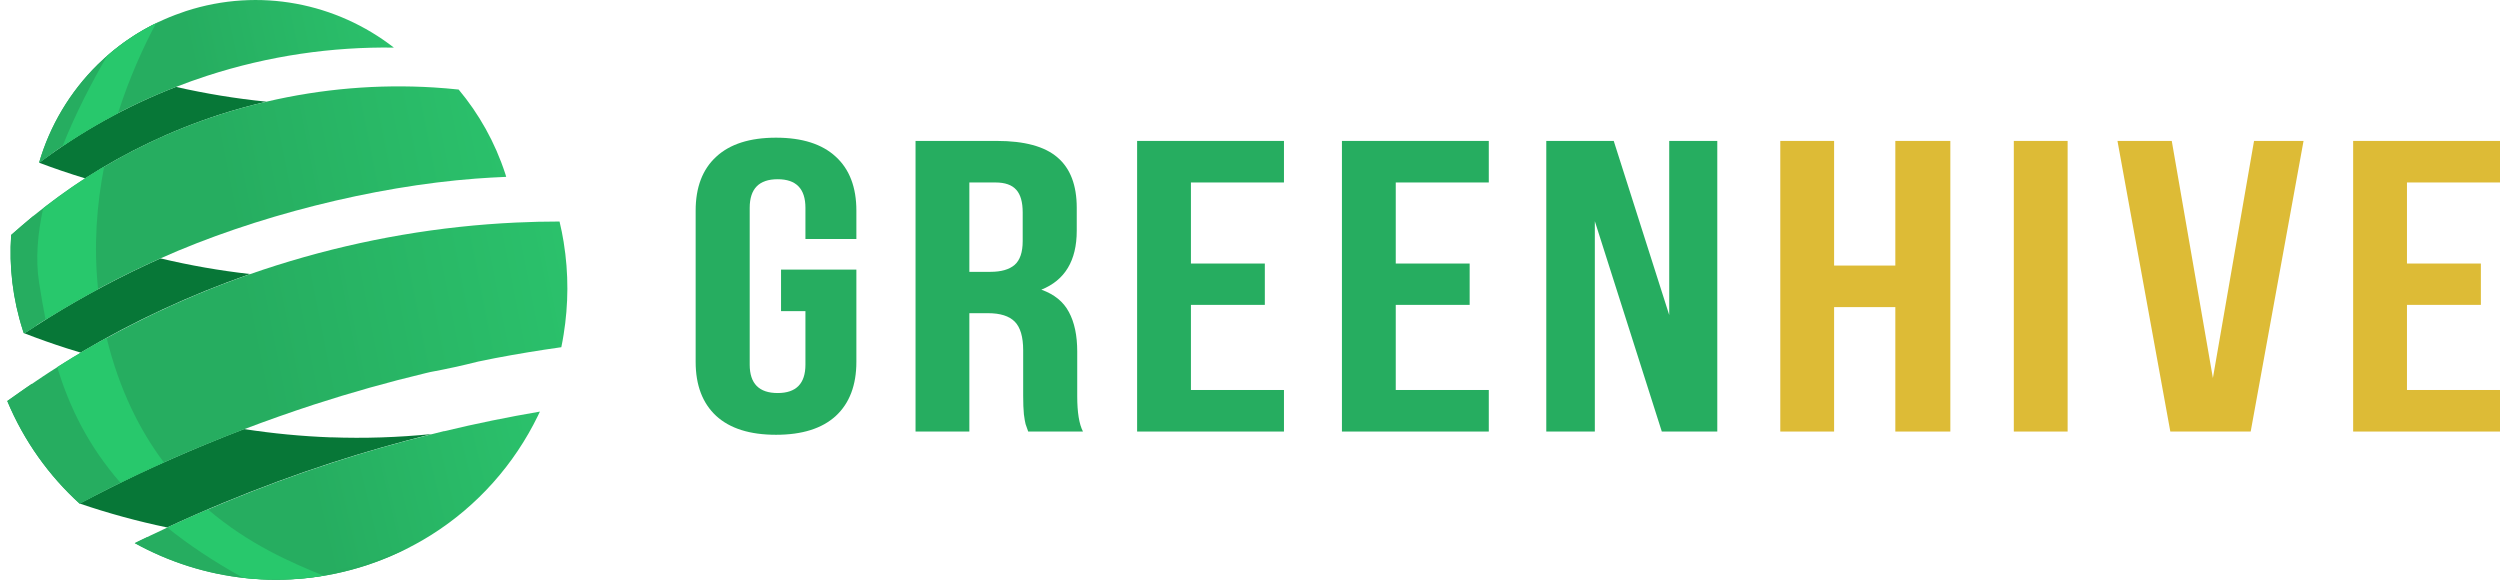 <svg width="345" height="80" viewBox="0 0 345 80" fill="none" xmlns="http://www.w3.org/2000/svg">
<g clip-path="url(#clip0_1543_3778)">
<path d="M245.68 59.553V19.448H253.106V36.647H261.556V19.448H269.147V59.553H261.556V42.381H253.106V59.553H245.68Z" fill="#DDBB36"/>
<path d="M277.906 59.553V19.448H285.333V59.553H277.906Z" fill="#DDBB36"/>
<path d="M292.211 19.448H299.703L305.38 52.169L311.057 19.448H317.889L310.595 59.553H299.505L292.211 19.448Z" fill="#DDBB36"/>
<path d="M324.735 59.553V19.448H345V25.181H332.161V36.368H342.36V42.073H332.161V53.819H345V59.553H324.735Z" fill="#DDBB36"/>
<path d="M96 49.932V29.068C96 25.843 96.946 23.363 98.838 21.629C100.731 19.876 103.481 19 107.09 19C110.698 19 113.449 19.876 115.341 21.629C117.234 23.363 118.18 25.843 118.18 29.068V32.984H111.15V28.677C111.15 26.048 109.873 24.733 107.321 24.733C104.746 24.733 103.459 26.048 103.459 28.677V50.323C103.459 52.934 104.746 54.239 107.321 54.239C109.873 54.239 111.15 52.934 111.15 50.323V42.94H107.783V37.207H118.18V49.932C118.18 53.157 117.234 55.646 115.341 57.399C113.449 59.133 110.698 60 107.09 60C103.481 60 100.731 59.133 98.838 57.399C96.946 55.646 96 53.157 96 49.932Z" fill="#26AD60"/>
<path d="M126.345 59.553V19.448H137.567C141.374 19.448 144.157 20.203 145.917 21.713C147.7 23.223 148.591 25.544 148.591 28.677V31.837C148.591 35.958 146.963 38.67 143.706 39.975C145.488 40.609 146.754 41.635 147.502 43.052C148.272 44.469 148.657 46.287 148.657 48.505V54.686C148.657 56.905 148.921 58.527 149.449 59.553H141.891C141.715 59.086 141.594 58.742 141.528 58.518C141.462 58.275 141.385 57.828 141.297 57.175C141.231 56.504 141.198 55.656 141.198 54.63V48.338C141.198 46.492 140.813 45.177 140.043 44.394C139.272 43.611 138.04 43.22 136.346 43.22H133.771V59.553H126.345ZM133.771 37.514H136.676C138.15 37.514 139.261 37.197 140.01 36.563C140.758 35.911 141.132 34.811 141.132 33.263V29.32C141.132 27.884 140.835 26.84 140.241 26.188C139.646 25.516 138.689 25.181 137.369 25.181H133.771V37.514Z" fill="#26AD60"/>
<path d="M156.922 59.553V19.448H177.187V25.181H164.348V36.368H174.546V42.073H164.348V53.819H177.187V59.553H156.922Z" fill="#26AD60"/>
<path d="M185.187 59.553V19.448H205.453V25.181H192.614V36.368H202.812V42.073H192.614V53.819H205.453V59.553H185.187Z" fill="#26AD60"/>
<path d="M213.387 59.553V19.448H222.695L230.352 43.471V19.448H236.986V59.553H229.329L220.087 30.523V59.553H213.387Z" fill="#26AD60"/>
<g clip-path="url(#clip1_1543_3778)">
<path d="M45.687 60.358C41.64 60.207 37.63 59.821 33.668 59.209C31.842 59.906 30.035 60.631 28.238 61.374C25.216 62.626 22.233 63.944 19.306 65.318C16.492 66.645 13.725 68.038 10.986 69.487C14.939 70.833 18.967 71.934 23.07 72.791C25.64 71.595 28.238 70.457 30.873 69.365C35.767 67.341 40.765 65.487 45.885 63.821C50.44 62.343 55.014 61.045 59.598 59.897C54.939 60.367 50.289 60.518 45.678 60.348L45.687 60.358Z" fill="#077737"/>
<path d="M61.292 59.492C60.727 59.623 60.162 59.774 59.607 59.915C55.023 61.054 50.449 62.353 45.894 63.84C40.774 65.506 35.767 67.36 30.882 69.383C28.247 70.475 25.649 71.624 23.08 72.809C21.574 73.506 20.078 74.221 18.6 74.955C28.012 80.16 39.466 81.619 50.506 78.033C53.734 76.988 56.727 75.567 59.475 73.845C65.941 69.788 70.986 64.038 74.224 57.393C74.318 57.195 74.412 56.998 74.506 56.8C70.101 57.553 65.696 58.447 61.292 59.511V59.492Z" fill="url(#paint0_linear_1543_3778)"/>
<path d="M22.139 35.661C16.812 38.042 11.72 40.753 6.863 43.755C5.687 44.489 4.52 45.233 3.362 45.995C5.292 46.748 7.24 47.435 9.207 48.066C9.847 48.273 10.487 48.471 11.127 48.659C18.412 44.348 26.214 40.706 34.496 37.816C30.318 37.346 26.195 36.621 22.129 35.652L22.139 35.661Z" fill="#077737"/>
<path d="M11.739 24.621C17.395 20.988 23.598 18.005 30.299 15.821C32.454 15.125 34.609 14.541 36.774 14.033C32.548 13.609 28.379 12.922 24.275 11.991C17.386 14.664 11.08 18.212 5.405 22.456C7.494 23.247 9.602 23.962 11.739 24.612V24.621Z" fill="#077737"/>
<path d="M25.649 1.534C25.141 1.704 24.642 1.882 24.143 2.071C20.031 3.642 16.435 6.014 13.471 8.932C9.659 12.687 6.882 17.365 5.395 22.466C5.395 22.466 5.395 22.466 5.405 22.466C11.08 18.221 17.386 14.673 24.275 12C25.678 11.454 27.108 10.937 28.558 10.466C37.132 7.68 45.828 6.447 54.355 6.569C46.487 0.452 35.833 -1.779 25.649 1.534Z" fill="url(#paint1_linear_1543_3778)"/>
<path d="M63.306 12.358C62.158 12.235 61 12.141 59.833 12.066C52.238 11.605 44.482 12.226 36.765 14.033C34.6 14.541 32.435 15.125 30.29 15.821C23.598 17.995 17.386 20.979 11.729 24.621C9.245 26.221 6.882 27.953 4.614 29.788C4.464 29.911 4.322 30.033 4.172 30.155C3.278 30.899 2.393 31.652 1.537 32.423C1.235 36.772 1.744 41.242 3.165 45.638C3.202 45.751 3.24 45.854 3.278 45.967C3.306 45.977 3.334 45.986 3.353 45.995C4.501 45.233 5.668 44.489 6.854 43.755C11.711 40.753 16.802 38.042 22.13 35.661C35.135 29.845 51.522 25.718 65.64 24.649C67.042 24.546 68.454 24.461 69.856 24.405C69.819 24.273 69.781 24.132 69.734 24C68.304 19.605 66.082 15.689 63.287 12.348L63.306 12.358Z" fill="url(#paint2_linear_1543_3778)"/>
<path d="M77.791 33.431C77.64 32.48 77.442 31.52 77.216 30.569C75.231 30.569 73.235 30.616 71.231 30.711C50.125 31.686 29.331 37.917 11.146 48.678C10.788 48.894 10.431 49.101 10.073 49.318C9.019 49.958 7.974 50.617 6.939 51.285C6.6 51.501 6.271 51.718 5.932 51.944C4.256 53.045 2.619 54.184 1.009 55.351C3.325 60.894 6.779 65.675 10.995 69.515C13.725 68.066 16.492 66.673 19.315 65.346C22.242 63.962 25.226 62.645 28.247 61.402C30.045 60.659 31.852 59.934 33.678 59.238C36.84 58.033 40.049 56.904 43.297 55.84C48.426 54.174 53.584 52.725 58.741 51.492C58.958 51.445 59.174 51.398 59.381 51.341C61.574 50.937 63.776 50.456 65.969 49.901C66.741 49.741 67.513 49.581 68.285 49.431C71.344 48.847 74.402 48.348 77.461 47.915C77.584 47.332 77.687 46.758 77.781 46.165C78.449 42.023 78.487 37.741 77.791 33.449V33.431Z" fill="url(#paint3_linear_1543_3778)"/>
<path d="M52.153 77.195C41.132 80.781 29.687 79.332 20.285 74.136C19.72 74.409 19.155 74.663 18.6 74.946C28.012 80.151 39.466 81.609 50.506 78.023C52.671 77.318 54.722 76.433 56.671 75.416C55.221 76.094 53.715 76.687 52.153 77.195Z" fill="#26AD60"/>
<path d="M13.461 8.922C9.649 12.678 6.873 17.355 5.386 22.456C5.386 22.456 5.386 22.456 5.395 22.456C5.979 22.014 6.581 21.591 7.184 21.167C8.699 16.245 11.409 11.736 15.108 8.094C17.179 6.061 19.551 4.301 22.186 2.889C18.882 4.414 15.946 6.466 13.461 8.922Z" fill="#26AD60"/>
<path d="M4.624 29.788C4.078 30.249 2.073 31.944 1.546 32.423C1.245 36.772 1.753 41.242 3.174 45.638C3.212 45.751 3.249 45.854 3.287 45.967C3.315 45.976 3.344 45.986 3.362 45.995C3.918 45.628 4.482 45.28 5.038 44.922C5.019 44.875 5 44.819 4.981 44.772C3.494 40.198 2.562 33.562 4.605 29.788H4.624Z" fill="#26AD60"/>
<path d="M4.398 52.96C3.795 53.384 1.593 54.899 1 55.332C3.315 60.875 6.769 65.656 10.986 69.496C11.654 69.148 12.322 68.809 12.991 68.461C8.595 66.014 5.151 61.788 4.398 52.969V52.96Z" fill="#26AD60"/>
<path d="M23.08 72.8C26.007 75.162 29.461 77.468 33.527 79.727C37.169 80.151 40.906 80.066 44.652 79.445C40.228 77.666 34.28 75.078 28.699 70.306C26.817 71.115 24.934 71.944 23.09 72.8H23.08Z" fill="#28C86C"/>
<path d="M21.546 3.2C19.071 4.414 16.812 5.929 14.798 7.689C12.774 11.162 10.478 15.529 8.624 20.188C11.071 18.541 13.621 17.017 16.285 15.623C17.866 10.664 19.823 6.419 21.537 3.2H21.546Z" fill="#28C86C"/>
<path d="M13.537 39.915C12.906 33.939 13.348 28.216 14.374 23.002C13.48 23.529 12.595 24.066 11.729 24.621C9.725 25.911 7.814 27.313 5.951 28.762C5.188 32.282 4.897 35.755 5.386 38.946C5.659 40.687 5.951 42.409 6.289 44.122C6.487 44 6.675 43.878 6.864 43.755C9.038 42.409 11.268 41.129 13.537 39.906V39.915Z" fill="#28C86C"/>
<path d="M11.136 48.668C10.779 48.885 10.421 49.092 10.063 49.308C9.329 49.751 8.614 50.212 7.899 50.664C9.565 56.151 12.153 61.487 16.623 66.626C17.518 66.184 18.402 65.741 19.306 65.318C20.398 64.8 21.499 64.311 22.609 63.812C19.306 59.407 16.482 53.826 14.713 46.635C13.508 47.294 12.322 47.962 11.146 48.659L11.136 48.668Z" fill="#28C86C"/>
</g>
</g>
<defs>
<linearGradient id="paint0_linear_1543_3778" x1="43.306" y1="68.791" x2="82.531" y2="59.396" gradientUnits="userSpaceOnUse">
<stop stop-color="#26AD60"/>
<stop offset="1" stop-color="#2CC66E"/>
</linearGradient>
<linearGradient id="paint1_linear_1543_3778" x1="27.032" y1="11.608" x2="61.725" y2="4.091" gradientUnits="userSpaceOnUse">
<stop stop-color="#26AD60"/>
<stop offset="1" stop-color="#2CC66E"/>
</linearGradient>
<linearGradient id="paint2_linear_1543_3778" x1="31.682" y1="29.526" x2="80.486" y2="19.785" gradientUnits="userSpaceOnUse">
<stop stop-color="#26AD60"/>
<stop offset="1" stop-color="#2CC66E"/>
</linearGradient>
<linearGradient id="paint3_linear_1543_3778" x1="35.165" y1="50.692" x2="90.355" y2="39.802" gradientUnits="userSpaceOnUse">
<stop stop-color="#26AD60"/>
<stop offset="1" stop-color="#2CC66E"/>
</linearGradient>
<clipPath id="clip0_1543_3778">
<rect width="345" height="80" fill="white"/>
</clipPath>
<clipPath id="clip1_1543_3778">
<rect width="77.299" height="80" fill="white" transform="translate(1)"/>
</clipPath>
</defs>
</svg>
